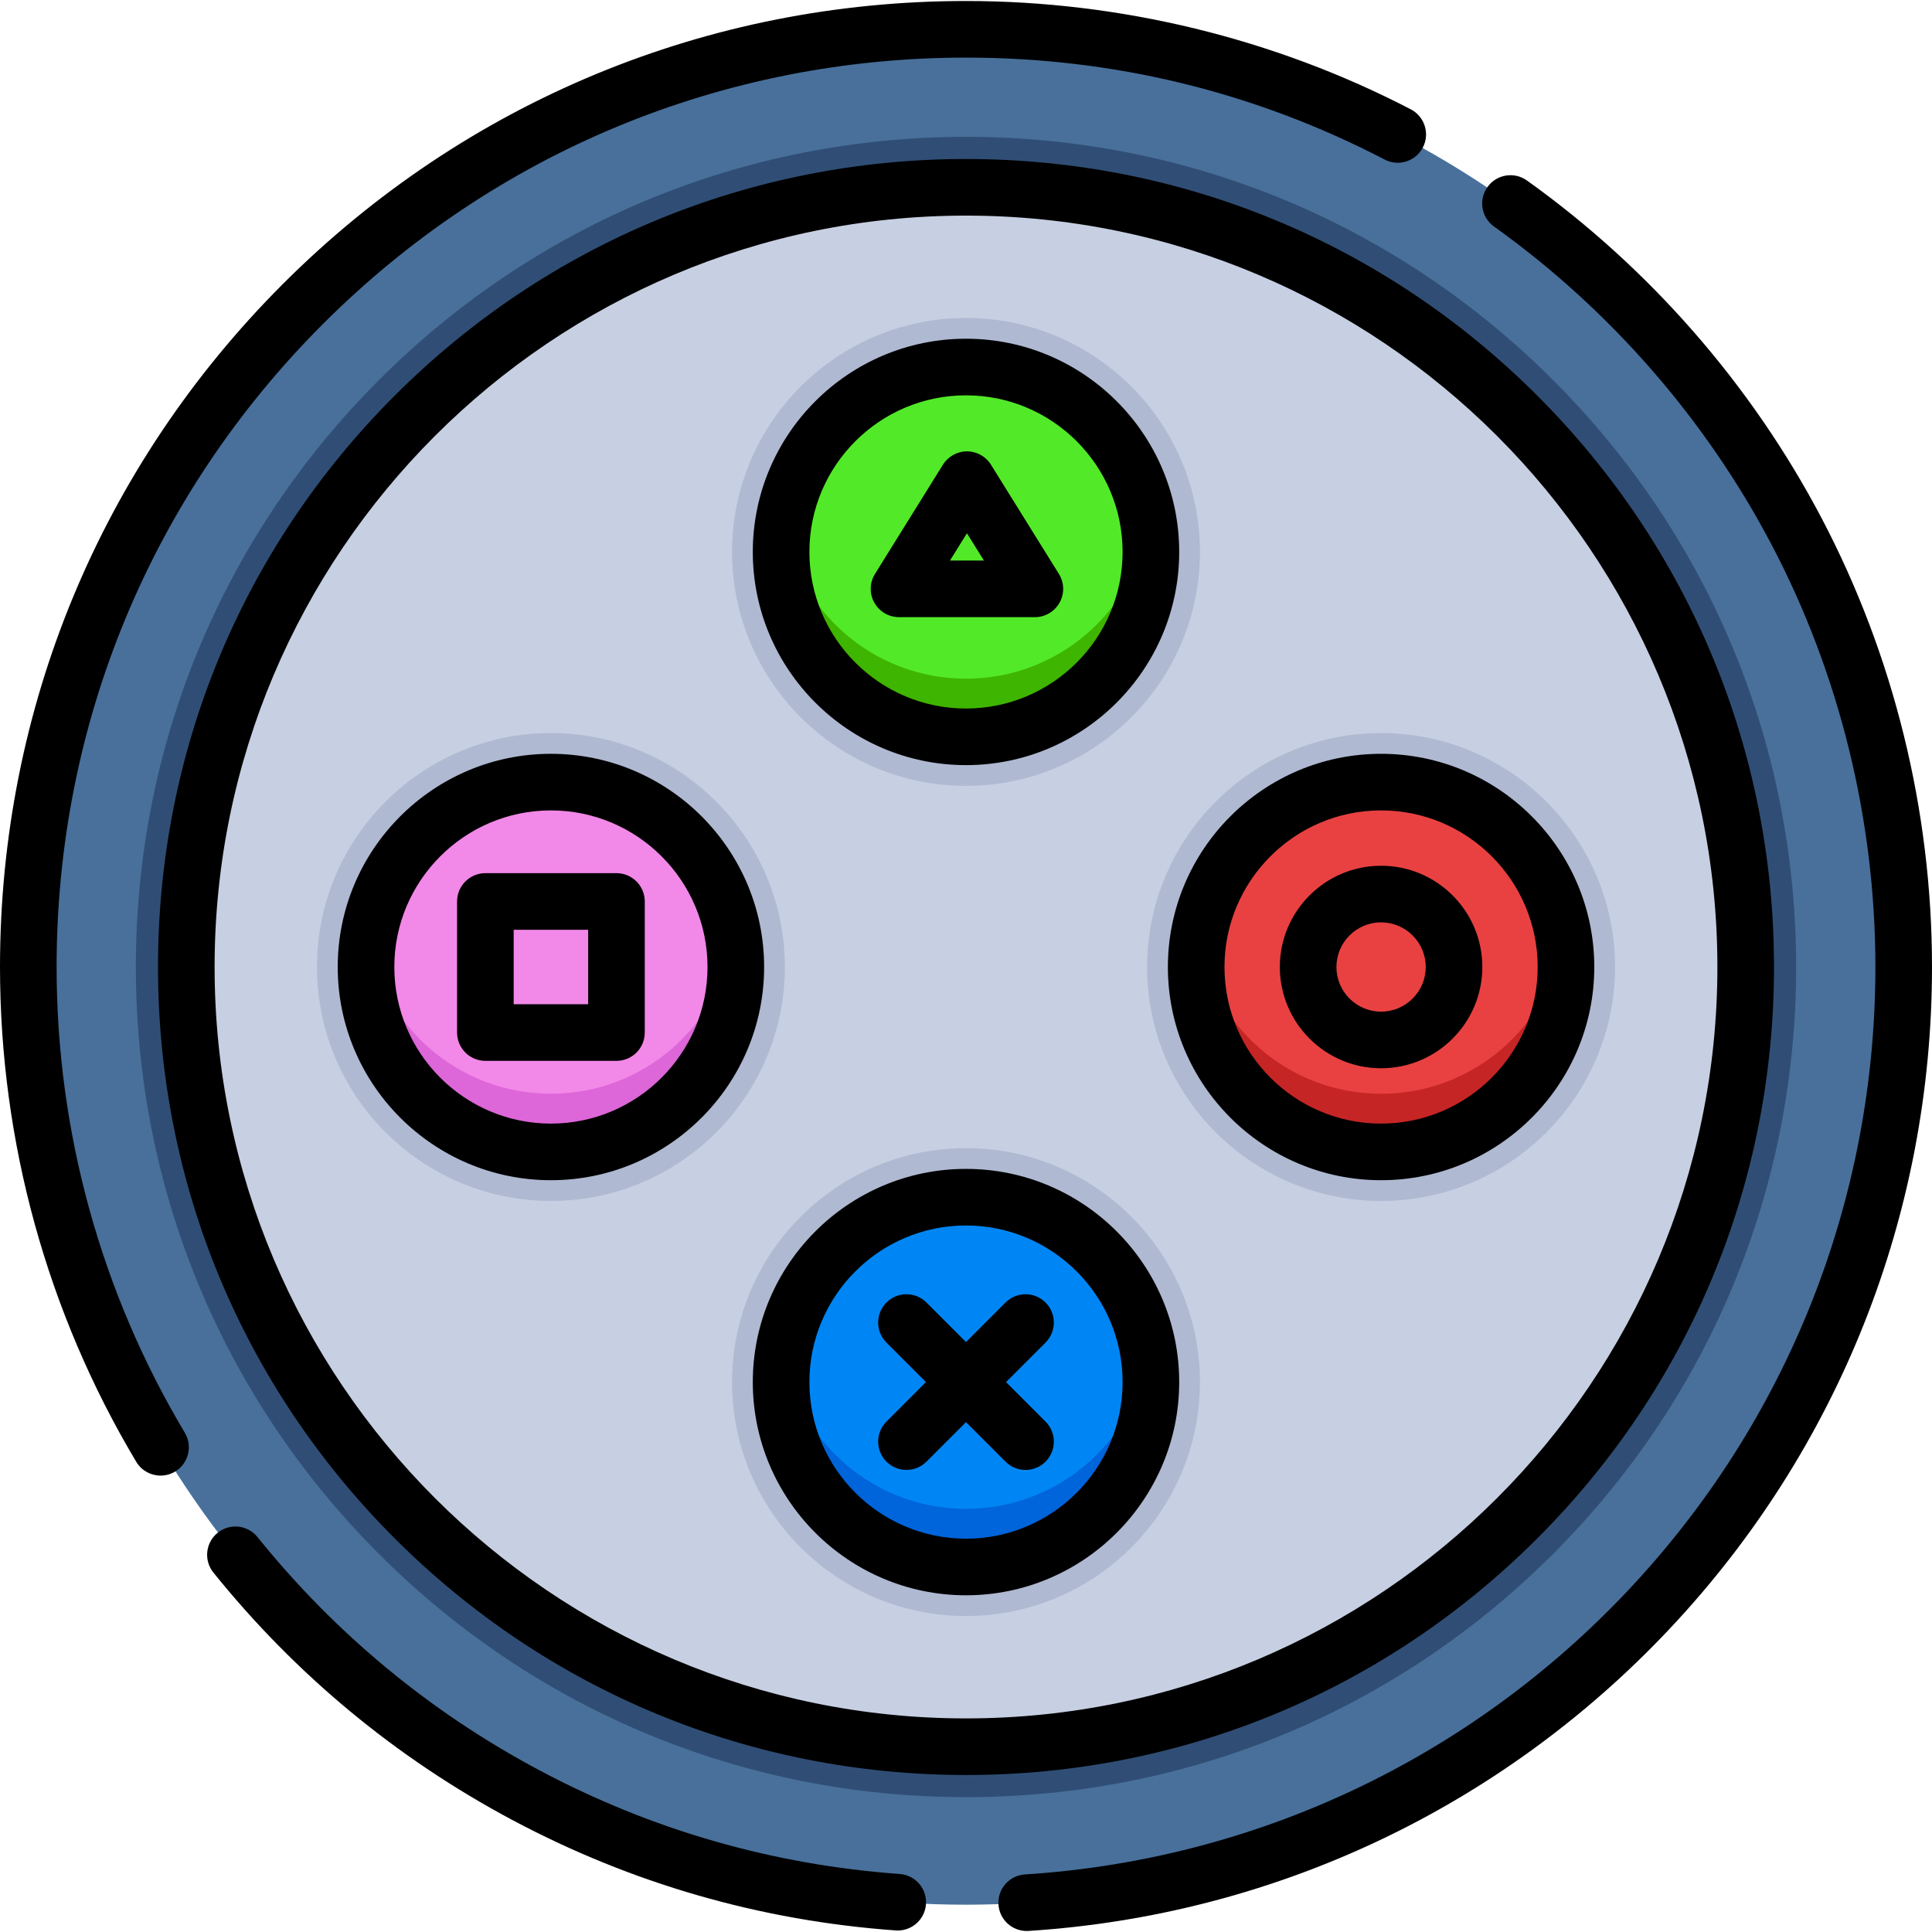 <?xml version="1.0" encoding="iso-8859-1"?>
<!-- Generator: Adobe Illustrator 19.0.0, SVG Export Plug-In . SVG Version: 6.00 Build 0)  -->
<svg xmlns="http://www.w3.org/2000/svg" xmlns:xlink="http://www.w3.org/1999/xlink" version="1.1" id="Layer_1" x="0px" y="0px" viewBox="0 0 512 512" style="enable-background:new 0 0 512 512;" xml:space="preserve" width="512" height="512">
<g id="XMLID_2634_">
	<g id="XMLID_2636_">
		<g id="XMLID_2637_">
			<circle id="XMLID_2640_" style="fill:#48709B;" cx="256" cy="256.266" r="248.5"/>
			<path id="XMLID_2643_" style="fill:#304E75;" d="M256,476.266c-58.764,0-114.011-22.884-155.564-64.437     C58.883,370.278,36,315.03,36,256.266s22.884-114.012,64.437-155.563C141.989,59.15,197.236,36.266,256,36.266     s114.012,22.884,155.563,64.437C453.116,142.255,476,197.502,476,256.266s-22.884,114.012-64.437,155.563     C370.012,453.382,314.764,476.266,256,476.266z"/>
			<circle id="XMLID_2646_" style="fill:#C7CFE2;" cx="256" cy="256.266" r="206.628"/>
		</g>
		<g id="XMLID_2656_">
			<g id="XMLID_1594_">
				<g id="XMLID_1598_">
					<path id="XMLID_1599_" style="fill:#AFB9D2;" d="M256,208.265c-34.187,0-62-27.813-62-62s27.813-62,62-62s62,27.813,62,62       S290.187,208.265,256,208.265z"/>
				</g>
				<g id="XMLID_1596_">
					<circle id="XMLID_1597_" style="fill:#52EA28;" cx="256" cy="146.266" r="49"/>
				</g>
			</g>
		</g>
		<g id="XMLID_2666_">
			<g id="XMLID_1441_">
				<path id="XMLID_1445_" style="fill:#3EB500;" d="M305,146.266c0,27.06-21.94,49-49,49s-49-21.94-49-49c0-2.62,0.21-5.19,0.6-7.7      c3.7,23.41,23.96,41.29,48.4,41.29s44.7-17.88,48.4-41.29C304.79,141.076,305,143.646,305,146.266z"/>
			</g>
		</g>
		<g id="XMLID_2694_">
			<g id="XMLID_1645_">
				<g id="XMLID_1663_">
					<path id="XMLID_1664_" style="fill:#AFB9D2;" d="M366,318.266c-34.187,0-61.999-27.813-61.999-62s27.813-62,61.999-62       s62,27.813,62,62S400.187,318.266,366,318.266z"/>
				</g>
				<circle id="XMLID_1662_" style="fill:#E94141;" cx="366" cy="256.266" r="49"/>
				<path id="XMLID_1661_" style="fill:#C62525;" d="M415,256.266c0,27.06-21.94,49-49,49s-49-21.94-49-49c0-2.62,0.21-5.19,0.6-7.7      c3.7,23.41,23.96,41.29,48.4,41.29s44.7-17.88,48.4-41.29C414.79,251.076,415,253.646,415,256.266z"/>
				<g id="XMLID_1659_">
					<path id="XMLID_1660_" style="fill:#AFB9D2;" d="M146,318.266c-34.187,0-62-27.813-62-62s27.813-62,62-62       s61.999,27.813,61.999,62S180.187,318.266,146,318.266z"/>
				</g>
				<g id="XMLID_1653_">
					<circle id="XMLID_1656_" style="fill:#F288E8;" cx="146" cy="256.266" r="49"/>
				</g>
				<g id="XMLID_1648_">
					<path id="XMLID_1651_" style="fill:#DD66D8;" d="M195,256.266c0,27.06-21.94,49-49,49s-49-21.94-49-49       c0-2.62,0.21-5.19,0.6-7.7c3.7,23.41,23.96,41.29,48.4,41.29s44.7-17.88,48.4-41.29C194.79,251.076,195,253.646,195,256.266z"/>
				</g>
			</g>
		</g>
		<g id="XMLID_2732_">
			<g id="XMLID_1543_">
				<g id="XMLID_1554_">
					<path id="XMLID_1555_" style="fill:#AFB9D2;" d="M256,428.266c-34.187,0-62-27.813-62-62s27.813-62,62-62s62,27.813,62,62       S290.187,428.266,256,428.266z"/>
				</g>
				<circle id="XMLID_1551_" style="fill:#0086F4;" cx="256" cy="366.267" r="49"/>
				<g id="XMLID_1547_">
					<path id="XMLID_1548_" style="fill:#0064DB;" d="M305,366.266c0,27.06-21.94,49-49,49s-49-21.94-49-49       c0-2.62,0.21-5.19,0.6-7.7c3.7,23.4,23.96,41.29,48.4,41.29s44.7-17.89,48.4-41.29C304.79,361.076,305,363.646,305,366.266z"/>
				</g>
			</g>
		</g>
	</g>
	<g id="XMLID_2741_">
		<path id="XMLID_2742_" d="M470.128,256.266c0-57.196-22.273-110.968-62.717-151.412S313.195,42.138,256,42.138    s-110.968,22.273-151.411,62.717S41.872,199.07,41.872,256.266s22.273,110.968,62.717,151.412S198.805,470.395,256,470.395    s110.968-22.273,151.411-62.717S470.128,313.462,470.128,256.266z M256,455.395c-109.8,0-199.128-89.329-199.128-199.128    S146.2,57.138,256,57.138s199.128,89.329,199.128,199.128S365.8,455.395,256,455.395z"/>
		<path id="XMLID_2745_" d="M482.689,137.218c-18.558-35.263-45.543-66.173-78.038-89.388c-3.369-2.409-8.054-1.627-10.462,1.743    c-2.408,3.371-1.628,8.055,1.743,10.462c30.6,21.861,56.01,50.966,73.482,84.168C487.461,178.495,497,217.246,497,256.266    c0,61.652-23.266,120.311-65.512,165.17c-42.063,44.664-98.842,71.411-159.878,75.313c-4.134,0.264-7.271,3.83-7.006,7.963    c0.254,3.971,3.553,7.021,7.477,7.021c0.161,0,0.323-0.005,0.486-0.015c64.844-4.146,125.161-32.556,169.84-79.999    C487.285,384.067,512,321.756,512,256.266C512,214.821,501.864,173.655,482.689,137.218z"/>
		<path id="XMLID_2746_" d="M238.449,496.626c-33.696-2.425-65.858-11.688-95.595-27.531    c-28.906-15.402-54.013-36.181-74.622-61.761c-2.598-3.225-7.32-3.733-10.545-1.135c-3.226,2.599-3.734,7.32-1.135,10.546    c21.885,27.163,48.548,49.229,79.248,65.587c31.598,16.836,65.771,26.679,101.572,29.254c0.184,0.013,0.365,0.02,0.546,0.02    c3.897,0,7.188-3.014,7.473-6.962C245.689,500.514,242.581,496.923,238.449,496.626z"/>
		<path id="XMLID_2747_" d="M15,256.266c0-64.374,25.068-124.894,70.588-170.413C131.106,40.334,191.627,15.266,256,15.266    c39.124,0,76.455,9.091,110.958,27.02c3.671,1.909,8.202,0.479,10.113-3.197c1.91-3.676,0.479-8.204-3.197-10.114    C337.73,10.194,296.97,0.266,256,0.266c-68.38,0-132.667,26.628-181.02,74.98C26.629,123.599,0,187.886,0,256.266    c0,46.26,12.486,91.605,36.11,131.133c1.404,2.35,3.893,3.654,6.444,3.653c1.31,0,2.636-0.343,3.841-1.063    c3.556-2.125,4.715-6.73,2.59-10.286C26.752,342.501,15,299.817,15,256.266z"/>
		<path id="XMLID_2748_" d="M256,202.765c31.154,0,56.5-25.346,56.5-56.5s-25.346-56.5-56.5-56.5s-56.5,25.346-56.5,56.5    S224.846,202.765,256,202.765z M256,104.766c22.883,0,41.5,18.617,41.5,41.5s-18.617,41.5-41.5,41.5s-41.5-18.617-41.5-41.5    S233.117,104.766,256,104.766z"/>
		<path id="XMLID_2758_" d="M256,309.767c-31.154,0-56.5,25.346-56.5,56.5s25.346,56.5,56.5,56.5s56.5-25.346,56.5-56.5    S287.154,309.767,256,309.767z M256,407.766c-22.883,0-41.5-18.617-41.5-41.5s18.617-41.5,41.5-41.5s41.5,18.617,41.5,41.5    S278.883,407.766,256,407.766z"/>
		<path id="XMLID_2762_" d="M366,199.767c-31.153,0-56.499,25.346-56.499,56.5s25.346,56.5,56.499,56.5    c31.154,0,56.5-25.346,56.5-56.5S397.154,199.767,366,199.767z M366,297.766c-22.883,0-41.499-18.617-41.499-41.5    s18.616-41.5,41.499-41.5s41.5,18.617,41.5,41.5S388.883,297.766,366,297.766z"/>
		<path id="XMLID_2769_" d="M146,199.767c-31.154,0-56.5,25.346-56.5,56.5s25.346,56.5,56.5,56.5    c31.153,0,56.499-25.346,56.499-56.5S177.153,199.767,146,199.767z M146,297.766c-22.883,0-41.5-18.617-41.5-41.5    s18.617-41.5,41.5-41.5s41.499,18.617,41.499,41.5S168.883,297.766,146,297.766z"/>
		<path id="XMLID_2773_" d="M163.369,231.397H128.63c-4.143,0-7.5,3.358-7.5,7.5v34.738c0,4.142,3.357,7.5,7.5,7.5h34.739    c4.143,0,7.5-3.358,7.5-7.5v-34.738C170.869,234.755,167.512,231.397,163.369,231.397z M155.869,266.135H136.13v-19.738h19.739    V266.135z"/>
		<path id="XMLID_2779_" d="M366,229.433c-14.796,0-26.833,12.038-26.833,26.833S351.204,283.1,366,283.1    s26.834-12.038,26.834-26.833S380.796,229.433,366,229.433z M366,268.1c-6.524,0-11.833-5.309-11.833-11.833    s5.309-11.833,11.833-11.833c6.525,0,11.834,5.309,11.834,11.833S372.525,268.1,366,268.1z"/>
		<path id="XMLID_2782_" d="M238.25,163.554h36c2.724,0,5.233-1.477,6.556-3.857c1.323-2.38,1.251-5.291-0.188-7.604l-18-28.938    c-1.368-2.201-3.776-3.539-6.368-3.539s-5,1.338-6.368,3.539l-18,28.938c-1.438,2.313-1.511,5.224-0.188,7.604    C233.017,162.077,235.526,163.554,238.25,163.554z M256.25,141.315l4.502,7.238h-9.004L256.25,141.315z"/>
		<path id="XMLID_2785_" d="M277.083,345.185c-2.93-2.929-7.678-2.929-10.607,0L256,355.66l-10.475-10.475    c-2.93-2.929-7.678-2.929-10.607,0c-2.929,2.929-2.929,7.678,0,10.606l10.476,10.476l-10.476,10.476    c-2.929,2.929-2.929,7.678,0,10.606c1.465,1.464,3.385,2.197,5.304,2.197s3.839-0.732,5.304-2.197L256,376.874l10.475,10.475    c1.465,1.464,3.385,2.197,5.304,2.197s3.839-0.732,5.304-2.197c2.929-2.929,2.929-7.678,0-10.606l-10.476-10.476l10.476-10.476    C280.012,352.862,280.012,348.113,277.083,345.185z"/>
	</g>
</g>















</svg>
